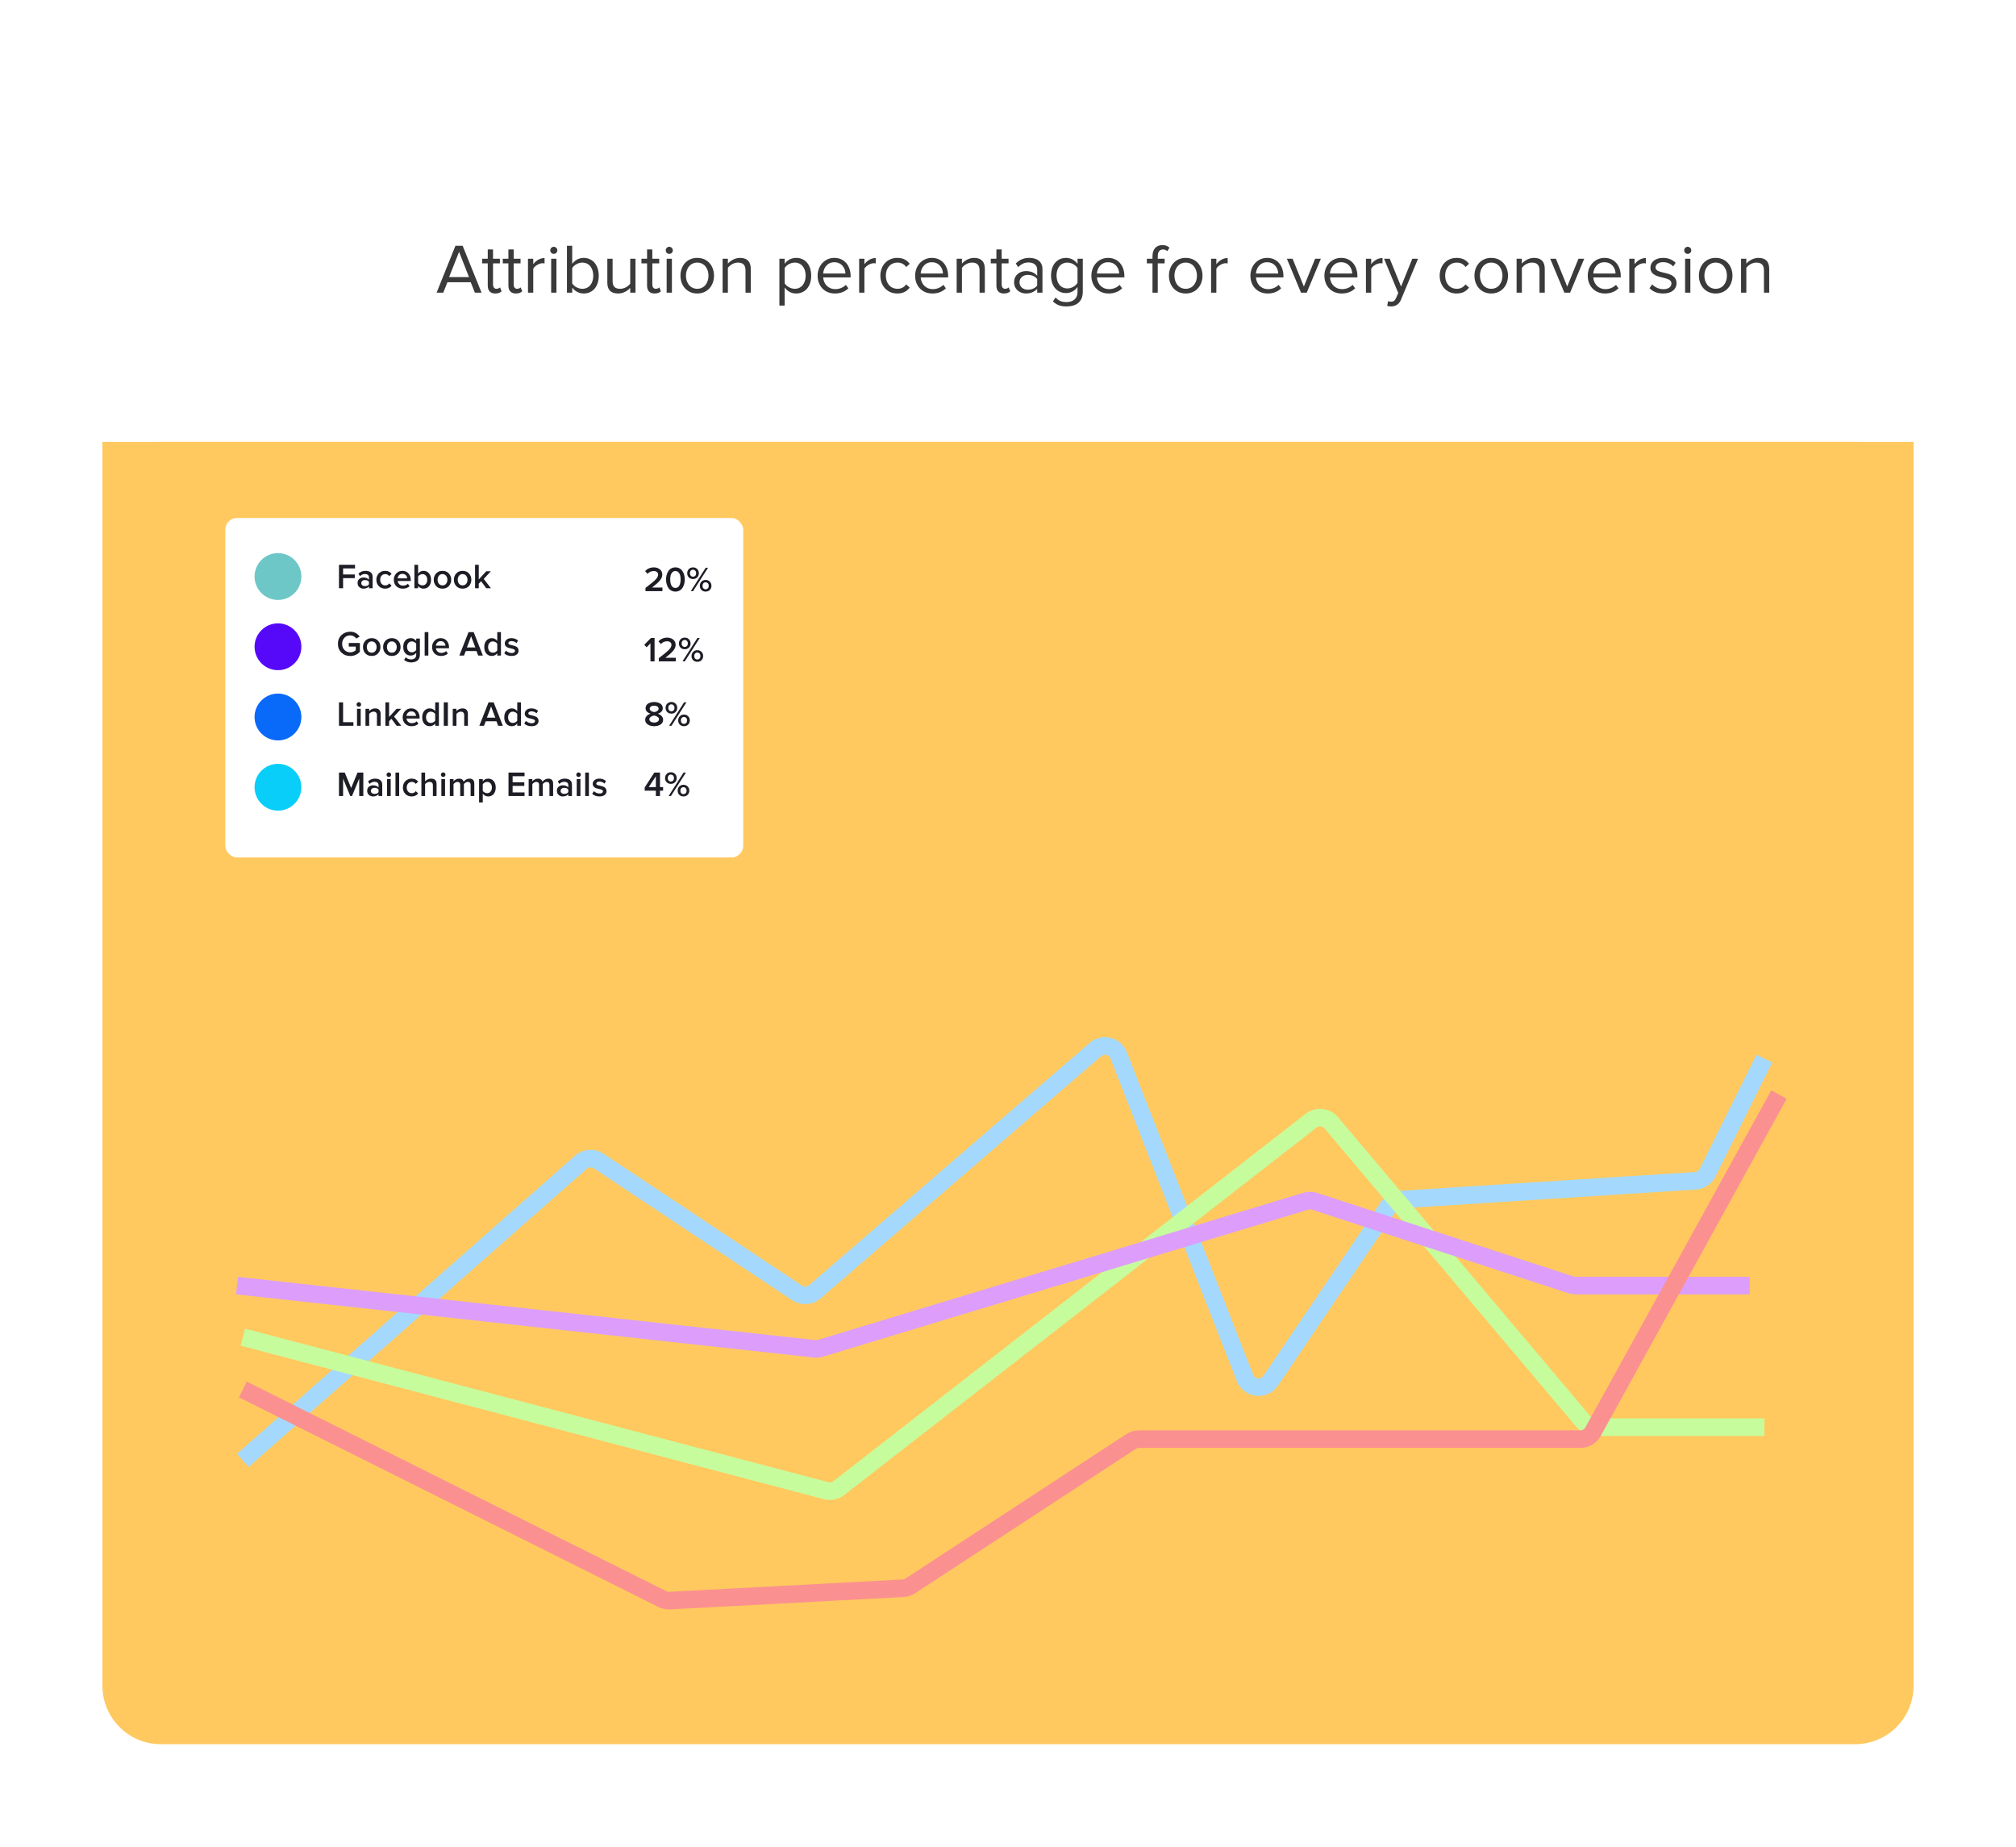 <svg width="689" height="631" viewBox="0 0 689 631" fill="none" xmlns="http://www.w3.org/2000/svg">
<g filter="url(#filter0_d)">
<rect x="35" y="35" width="619" height="561" rx="20" fill="white"/>
<path d="M161.234 554V544.662H159.568L156.656 551.69L153.758 544.662H152.092V554H153.254V546.314L156.418 554H156.894L160.072 546.314V554H161.234ZM168.648 554V549.352C168.648 547.714 167.458 547.07 166.03 547.07C164.924 547.07 164.056 547.434 163.328 548.19L163.818 548.918C164.42 548.274 165.078 547.98 165.89 547.98C166.87 547.98 167.598 548.498 167.598 549.408V550.626C167.052 549.996 166.282 549.702 165.358 549.702C164.21 549.702 162.992 550.416 162.992 551.928C162.992 553.398 164.21 554.168 165.358 554.168C166.268 554.168 167.038 553.846 167.598 553.23V554H168.648ZM165.736 553.412C164.756 553.412 164.07 552.796 164.07 551.942C164.07 551.074 164.756 550.458 165.736 550.458C166.478 550.458 167.192 550.738 167.598 551.298V552.572C167.192 553.132 166.478 553.412 165.736 553.412ZM171.271 546.272C171.663 546.272 171.985 545.964 171.985 545.572C171.985 545.18 171.663 544.858 171.271 544.858C170.893 544.858 170.571 545.18 170.571 545.572C170.571 545.964 170.893 546.272 171.271 546.272ZM171.803 554V547.238H170.753V554H171.803ZM174.948 554V544.662H173.898V554H174.948ZM180.024 554.168C181.256 554.168 181.984 553.664 182.502 552.992L181.802 552.348C181.354 552.95 180.78 553.23 180.08 553.23C178.638 553.23 177.742 552.11 177.742 550.612C177.742 549.114 178.638 548.008 180.08 548.008C180.78 548.008 181.354 548.274 181.802 548.89L182.502 548.246C181.984 547.574 181.256 547.07 180.024 547.07C178.008 547.07 176.65 548.61 176.65 550.612C176.65 552.628 178.008 554.168 180.024 554.168ZM189.602 554V549.226C189.602 547.756 188.86 547.07 187.446 547.07C186.424 547.07 185.5 547.658 185.024 548.218V544.662H183.974V554H185.024V549.058C185.43 548.512 186.214 548.008 187.026 548.008C187.936 548.008 188.552 548.358 188.552 549.548V554H189.602ZM192.216 546.272C192.608 546.272 192.93 545.964 192.93 545.572C192.93 545.18 192.608 544.858 192.216 544.858C191.838 544.858 191.516 545.18 191.516 545.572C191.516 545.964 191.838 546.272 192.216 546.272ZM192.748 554V547.238H191.698V554H192.748ZM204.055 554V549.114C204.055 547.756 203.397 547.07 202.165 547.07C201.185 547.07 200.275 547.714 199.897 548.33C199.701 547.63 199.113 547.07 198.077 547.07C197.083 547.07 196.173 547.784 195.893 548.218V547.238H194.843V554H195.893V549.058C196.257 548.512 196.985 548.008 197.671 548.008C198.553 548.008 198.917 548.554 198.917 549.408V554H199.967V549.044C200.317 548.512 201.059 548.008 201.759 548.008C202.627 548.008 203.005 548.554 203.005 549.408V554H204.055ZM209.482 554.168C211.26 554.168 212.492 552.796 212.492 550.612C212.492 548.414 211.26 547.07 209.482 547.07C208.53 547.07 207.69 547.56 207.2 548.246V547.238H206.15V556.576H207.2V552.978C207.746 553.734 208.558 554.168 209.482 554.168ZM209.216 553.23C208.39 553.23 207.564 552.726 207.2 552.138V549.086C207.564 548.498 208.39 548.008 209.216 548.008C210.574 548.008 211.386 549.114 211.386 550.612C211.386 552.11 210.574 553.23 209.216 553.23Z" fill="white"/>
<path d="M385.254 553V549.29H387.844C389.692 549.29 390.77 548.002 390.77 546.476C390.77 544.95 389.72 543.662 387.844 543.662H384.092V553H385.254ZM387.704 548.254H385.254V544.698H387.704C388.81 544.698 389.566 545.426 389.566 546.476C389.566 547.526 388.81 548.254 387.704 548.254ZM392.785 545.272C393.177 545.272 393.499 544.964 393.499 544.572C393.499 544.18 393.177 543.858 392.785 543.858C392.407 543.858 392.085 544.18 392.085 544.572C392.085 544.964 392.407 545.272 392.785 545.272ZM393.317 553V546.238H392.267V553H393.317ZM401.025 553V548.254C401.025 546.784 400.283 546.07 398.869 546.07C397.861 546.07 396.937 546.658 396.461 547.218V546.238H395.411V553H396.461V548.058C396.853 547.512 397.637 547.008 398.463 547.008C399.373 547.008 399.975 547.386 399.975 548.576V553H401.025ZM404.83 553.168C405.446 553.168 405.824 552.986 406.09 552.734L405.782 551.95C405.642 552.104 405.362 552.23 405.068 552.23C404.606 552.23 404.382 551.866 404.382 551.362V547.162H405.754V546.238H404.382V544.39H403.332V546.238H402.212V547.162H403.332V551.586C403.332 552.594 403.836 553.168 404.83 553.168ZM410.29 553.168C411.396 553.168 412.306 552.804 412.978 552.132L412.474 551.446C411.942 551.992 411.158 552.3 410.388 552.3C408.932 552.3 408.035 551.236 407.952 549.962H413.426V549.696C413.426 547.666 412.222 546.07 410.178 546.07C408.245 546.07 406.846 547.652 406.846 549.612C406.846 551.726 408.288 553.168 410.29 553.168ZM412.39 549.192H407.952C408.008 548.156 408.722 546.938 410.164 546.938C411.704 546.938 412.376 548.184 412.39 549.192ZM416.176 553V548.212C416.484 547.666 417.366 547.134 418.01 547.134C418.178 547.134 418.304 547.148 418.43 547.176V546.098C417.506 546.098 416.722 546.616 416.176 547.33V546.238H415.126V553H416.176ZM422.799 553.168C423.905 553.168 424.815 552.804 425.487 552.132L424.983 551.446C424.451 551.992 423.667 552.3 422.897 552.3C421.441 552.3 420.545 551.236 420.461 549.962H425.935V549.696C425.935 547.666 424.731 546.07 422.687 546.07C420.755 546.07 419.355 547.652 419.355 549.612C419.355 551.726 420.797 553.168 422.799 553.168ZM424.899 549.192H420.461C420.517 548.156 421.231 546.938 422.673 546.938C424.213 546.938 424.885 548.184 424.899 549.192ZM429.778 553.168C431.528 553.168 432.438 552.258 432.438 551.124C432.438 548.492 428.252 549.472 428.252 547.988C428.252 547.386 428.826 546.924 429.75 546.924C430.618 546.924 431.36 547.288 431.766 547.778L432.256 547.05C431.71 546.504 430.898 546.07 429.75 546.07C428.14 546.07 427.23 546.966 427.23 548.016C427.23 550.522 431.416 549.514 431.416 551.152C431.416 551.824 430.856 552.314 429.82 552.314C428.896 552.314 428.042 551.866 427.594 551.348L427.048 552.104C427.734 552.832 428.672 553.168 429.778 553.168ZM435.852 553.168C436.468 553.168 436.846 552.986 437.112 552.734L436.804 551.95C436.664 552.104 436.384 552.23 436.09 552.23C435.628 552.23 435.404 551.866 435.404 551.362V547.162H436.776V546.238H435.404V544.39H434.354V546.238H433.234V547.162H434.354V551.586C434.354 552.594 434.858 553.168 435.852 553.168Z" fill="white"/>
<path d="M367.346 549.079L361.77 545.495C361.438 545.281 361 545.52 361 545.916V553.084C361 553.48 361.438 553.719 361.77 553.505L367.346 549.921C367.652 549.724 367.652 549.276 367.346 549.079Z" fill="white"/>
<path d="M361 549.5C361.276 549.5 361.5 549.724 361.5 550C361.5 550.276 361.276 550.5 361 550.5V549.5ZM340 550.5C339.724 550.5 339.5 550.276 339.5 550C339.5 549.724 339.724 549.5 340 549.5V550.5ZM361 550.5H340V549.5H361V550.5Z" fill="white"/>
<path d="M268.254 554V549.744H273.112V548.708H268.254V545.698H273.21V544.662H267.092V554H268.254ZM280.025 554V549.352C280.025 547.714 278.835 547.07 277.407 547.07C276.301 547.07 275.433 547.434 274.705 548.19L275.195 548.918C275.797 548.274 276.455 547.98 277.267 547.98C278.247 547.98 278.975 548.498 278.975 549.408V550.626C278.429 549.996 277.659 549.702 276.735 549.702C275.587 549.702 274.369 550.416 274.369 551.928C274.369 553.398 275.587 554.168 276.735 554.168C277.645 554.168 278.415 553.846 278.975 553.23V554H280.025ZM277.113 553.412C276.133 553.412 275.447 552.796 275.447 551.942C275.447 551.074 276.133 550.458 277.113 550.458C277.855 550.458 278.569 550.738 278.975 551.298V552.572C278.569 553.132 277.855 553.412 277.113 553.412ZM285.112 554.168C286.344 554.168 287.072 553.664 287.59 552.992L286.89 552.348C286.442 552.95 285.868 553.23 285.168 553.23C283.726 553.23 282.83 552.11 282.83 550.612C282.83 549.114 283.726 548.008 285.168 548.008C285.868 548.008 286.442 548.274 286.89 548.89L287.59 548.246C287.072 547.574 286.344 547.07 285.112 547.07C283.096 547.07 281.738 548.61 281.738 550.612C281.738 552.628 283.096 554.168 285.112 554.168ZM292.114 554.168C293.22 554.168 294.13 553.804 294.802 553.132L294.298 552.446C293.766 552.992 292.982 553.3 292.212 553.3C290.756 553.3 289.86 552.236 289.776 550.962H295.25V550.696C295.25 548.666 294.046 547.07 292.002 547.07C290.07 547.07 288.67 548.652 288.67 550.612C288.67 552.726 290.112 554.168 292.114 554.168ZM294.214 550.192H289.776C289.832 549.156 290.546 547.938 291.988 547.938C293.528 547.938 294.2 549.184 294.214 550.192ZM298 552.166V549.1C298.364 548.512 299.19 548.008 300.016 548.008C301.388 548.008 302.2 549.128 302.2 550.626C302.2 552.124 301.388 553.23 300.016 553.23C299.19 553.23 298.364 552.754 298 552.166ZM298 554V552.992C298.504 553.678 299.33 554.168 300.282 554.168C302.046 554.168 303.292 552.824 303.292 550.626C303.292 548.47 302.046 547.07 300.282 547.07C299.358 547.07 298.546 547.518 298 548.26V544.662H296.95V554H298ZM307.957 554.168C310.015 554.168 311.303 552.572 311.303 550.612C311.303 548.652 310.015 547.07 307.957 547.07C305.899 547.07 304.611 548.652 304.611 550.612C304.611 552.572 305.899 554.168 307.957 554.168ZM307.957 553.23C306.515 553.23 305.703 551.998 305.703 550.612C305.703 549.24 306.515 548.008 307.957 548.008C309.399 548.008 310.197 549.24 310.197 550.612C310.197 551.998 309.399 553.23 307.957 553.23ZM315.969 554.168C318.027 554.168 319.315 552.572 319.315 550.612C319.315 548.652 318.027 547.07 315.969 547.07C313.911 547.07 312.623 548.652 312.623 550.612C312.623 552.572 313.911 554.168 315.969 554.168ZM315.969 553.23C314.527 553.23 313.715 551.998 313.715 550.612C313.715 549.24 314.527 548.008 315.969 548.008C317.411 548.008 318.209 549.24 318.209 550.612C318.209 551.998 317.411 553.23 315.969 553.23ZM326.977 554L323.967 550.304L326.963 547.238H325.633L322.077 550.836V544.662H321.027V554H322.077V552.068L323.197 550.962L325.633 554H326.977Z" fill="white"/>
<path d="M252.346 549.079L246.77 545.495C246.438 545.281 246 545.52 246 545.916V553.084C246 553.48 246.438 553.719 246.77 553.505L252.346 549.921C252.652 549.724 252.652 549.276 252.346 549.079Z" fill="white"/>
<path d="M246 549.5C246.276 549.5 246.5 549.724 246.5 550C246.5 550.276 246.276 550.5 246 550.5V549.5ZM225 550.5C224.724 550.5 224.5 550.276 224.5 550C224.5 549.724 224.724 549.5 225 549.5V550.5ZM246 550.5H225V549.5H246V550.5Z" fill="white"/>
<path d="M495.348 554.168C498.106 554.168 499.982 552.096 499.982 549.338C499.982 546.58 498.106 544.508 495.348 544.508C492.576 544.508 490.714 546.58 490.714 549.338C490.714 552.096 492.576 554.168 495.348 554.168ZM495.348 553.132C493.248 553.132 491.918 551.508 491.918 549.338C491.918 547.154 493.248 545.544 495.348 545.544C497.434 545.544 498.778 547.154 498.778 549.338C498.778 551.508 497.434 553.132 495.348 553.132ZM502.805 554V549.212C503.113 548.666 503.995 548.134 504.639 548.134C504.807 548.134 504.933 548.148 505.059 548.176V547.098C504.135 547.098 503.351 547.616 502.805 548.33V547.238H501.755V554H502.805ZM509.092 556.744C510.744 556.744 512.312 556.044 512.312 553.804V547.238H511.262V548.26C510.716 547.518 509.904 547.07 508.994 547.07C507.216 547.07 505.984 548.414 505.984 550.584C505.984 552.768 507.23 554.084 508.994 554.084C509.946 554.084 510.772 553.566 511.262 552.88V553.846C511.262 555.33 510.212 555.876 509.092 555.876C508.126 555.876 507.454 555.624 506.894 554.952L506.362 555.736C507.16 556.52 507.944 556.744 509.092 556.744ZM509.246 553.16C507.888 553.16 507.076 552.068 507.076 550.584C507.076 549.086 507.888 548.008 509.246 548.008C510.086 548.008 510.898 548.512 511.262 549.1V552.054C510.898 552.642 510.086 553.16 509.246 553.16ZM519.693 554V549.352C519.693 547.714 518.503 547.07 517.075 547.07C515.969 547.07 515.101 547.434 514.373 548.19L514.863 548.918C515.465 548.274 516.123 547.98 516.935 547.98C517.915 547.98 518.643 548.498 518.643 549.408V550.626C518.097 549.996 517.327 549.702 516.403 549.702C515.255 549.702 514.037 550.416 514.037 551.928C514.037 553.398 515.255 554.168 516.403 554.168C517.313 554.168 518.083 553.846 518.643 553.23V554H519.693ZM516.781 553.412C515.801 553.412 515.115 552.796 515.115 551.942C515.115 551.074 515.801 550.458 516.781 550.458C517.523 550.458 518.237 550.738 518.643 551.298V552.572C518.237 553.132 517.523 553.412 516.781 553.412ZM527.412 554V549.254C527.412 547.784 526.67 547.07 525.256 547.07C524.248 547.07 523.324 547.658 522.848 548.218V547.238H521.798V554H522.848V549.058C523.24 548.512 524.024 548.008 524.85 548.008C525.76 548.008 526.362 548.386 526.362 549.576V554H527.412ZM530.027 546.272C530.419 546.272 530.741 545.964 530.741 545.572C530.741 545.18 530.419 544.858 530.027 544.858C529.649 544.858 529.327 545.18 529.327 545.572C529.327 545.964 529.649 546.272 530.027 546.272ZM530.559 554V547.238H529.509V554H530.559ZM535.636 554.168C536.868 554.168 537.596 553.664 538.114 552.992L537.414 552.348C536.966 552.95 536.392 553.23 535.692 553.23C534.25 553.23 533.354 552.11 533.354 550.612C533.354 549.114 534.25 548.008 535.692 548.008C536.392 548.008 536.966 548.274 537.414 548.89L538.114 548.246C537.596 547.574 536.868 547.07 535.636 547.07C533.62 547.07 532.262 548.61 532.262 550.612C532.262 552.628 533.62 554.168 535.636 554.168Z" fill="white"/>
<path d="M476.346 549.079L470.77 545.495C470.438 545.281 470 545.52 470 545.916V553.084C470 553.48 470.438 553.719 470.77 553.505L476.346 549.921C476.652 549.724 476.652 549.276 476.346 549.079Z" fill="white"/>
<path d="M470 549.5C470.276 549.5 470.5 549.724 470.5 550C470.5 550.276 470.276 550.5 470 550.5V549.5ZM449 550.5C448.724 550.5 448.5 550.276 448.5 550C448.5 549.724 448.724 549.5 449 549.5V550.5ZM470 550.5H449V549.5H470V550.5Z" fill="white"/>
<path d="M164.576 100L158.12 83.992H155.648L149.216 100H151.496L152.912 96.448H160.88L162.296 100H164.576ZM160.28 94.672H153.488L156.896 86.056L160.28 94.672ZM169.267 100.288C170.323 100.288 170.971 99.976 171.427 99.544L170.899 98.2C170.659 98.464 170.179 98.68 169.675 98.68C168.883 98.68 168.499 98.056 168.499 97.192V89.992H170.851V88.408H168.499V85.24H166.699V88.408H164.779V89.992H166.699V97.576C166.699 99.304 167.563 100.288 169.267 100.288ZM176.322 100.288C177.378 100.288 178.026 99.976 178.482 99.544L177.954 98.2C177.714 98.464 177.234 98.68 176.73 98.68C175.938 98.68 175.554 98.056 175.554 97.192V89.992H177.906V88.408H175.554V85.24H173.754V88.408H171.834V89.992H173.754V97.576C173.754 99.304 174.618 100.288 176.322 100.288ZM182.248 100V91.792C182.776 90.856 184.288 89.944 185.392 89.944C185.68 89.944 185.896 89.968 186.112 90.016V88.168C184.528 88.168 183.184 89.056 182.248 90.28V88.408H180.448V100H182.248ZM189.258 86.752C189.93 86.752 190.482 86.224 190.482 85.552C190.482 84.88 189.93 84.328 189.258 84.328C188.61 84.328 188.058 84.88 188.058 85.552C188.058 86.224 188.61 86.752 189.258 86.752ZM190.17 100V88.408H188.37V100H190.17ZM195.561 96.856V91.6C196.185 90.592 197.601 89.728 199.017 89.728C201.369 89.728 202.761 91.648 202.761 94.216C202.761 96.784 201.369 98.68 199.017 98.68C197.601 98.68 196.185 97.864 195.561 96.856ZM195.561 100V98.272C196.425 99.448 197.841 100.288 199.473 100.288C202.497 100.288 204.633 97.984 204.633 94.216C204.633 90.52 202.497 88.12 199.473 88.12C197.889 88.12 196.497 88.888 195.561 90.16V83.992H193.761V100H195.561ZM217.19 100V88.408H215.39V96.928C214.718 97.864 213.374 98.68 211.958 98.68C210.398 98.68 209.366 98.08 209.366 96.04V88.408H207.566V96.592C207.566 99.112 208.838 100.288 211.262 100.288C212.99 100.288 214.502 99.376 215.39 98.368V100H217.19ZM223.712 100.288C224.768 100.288 225.416 99.976 225.872 99.544L225.344 98.2C225.104 98.464 224.624 98.68 224.12 98.68C223.328 98.68 222.944 98.056 222.944 97.192V89.992H225.296V88.408H222.944V85.24H221.144V88.408H219.224V89.992H221.144V97.576C221.144 99.304 222.008 100.288 223.712 100.288ZM228.727 86.752C229.399 86.752 229.951 86.224 229.951 85.552C229.951 84.88 229.399 84.328 228.727 84.328C228.079 84.328 227.527 84.88 227.527 85.552C227.527 86.224 228.079 86.752 228.727 86.752ZM229.639 100V88.408H227.839V100H229.639ZM238.294 100.288C241.822 100.288 244.03 97.552 244.03 94.192C244.03 90.832 241.822 88.12 238.294 88.12C234.766 88.12 232.558 90.832 232.558 94.192C232.558 97.552 234.766 100.288 238.294 100.288ZM238.294 98.68C235.822 98.68 234.43 96.568 234.43 94.192C234.43 91.84 235.822 89.728 238.294 89.728C240.766 89.728 242.134 91.84 242.134 94.192C242.134 96.568 240.766 98.68 238.294 98.68ZM256.588 100V91.864C256.588 89.344 255.316 88.12 252.892 88.12C251.164 88.12 249.58 89.128 248.764 90.088V88.408H246.964V100H248.764V91.528C249.436 90.592 250.78 89.728 252.196 89.728C253.756 89.728 254.788 90.376 254.788 92.416V100H256.588ZM272.082 100.288C275.13 100.288 277.242 97.936 277.242 94.192C277.242 90.424 275.13 88.12 272.082 88.12C270.45 88.12 269.01 88.96 268.17 90.136V88.408H266.37V104.416H268.17V98.248C269.106 99.544 270.498 100.288 272.082 100.288ZM271.626 98.68C270.21 98.68 268.794 97.816 268.17 96.808V91.576C268.794 90.568 270.21 89.728 271.626 89.728C273.954 89.728 275.346 91.624 275.346 94.192C275.346 96.76 273.954 98.68 271.626 98.68ZM285.337 100.288C287.233 100.288 288.793 99.664 289.945 98.512L289.081 97.336C288.169 98.272 286.825 98.8 285.505 98.8C283.009 98.8 281.473 96.976 281.329 94.792H290.713V94.336C290.713 90.856 288.649 88.12 285.145 88.12C281.833 88.12 279.433 90.832 279.433 94.192C279.433 97.816 281.905 100.288 285.337 100.288ZM288.937 93.472H281.329C281.425 91.696 282.649 89.608 285.121 89.608C287.761 89.608 288.913 91.744 288.937 93.472ZM295.428 100V91.792C295.956 90.856 297.468 89.944 298.572 89.944C298.86 89.944 299.076 89.968 299.292 90.016V88.168C297.708 88.168 296.364 89.056 295.428 90.28V88.408H293.628V100H295.428ZM306.662 100.288C308.774 100.288 310.022 99.424 310.91 98.272L309.71 97.168C308.942 98.2 307.958 98.68 306.758 98.68C304.286 98.68 302.75 96.76 302.75 94.192C302.75 91.624 304.286 89.728 306.758 89.728C307.958 89.728 308.942 90.184 309.71 91.24L310.91 90.136C310.022 88.984 308.774 88.12 306.662 88.12C303.206 88.12 300.878 90.76 300.878 94.192C300.878 97.648 303.206 100.288 306.662 100.288ZM318.665 100.288C320.561 100.288 322.121 99.664 323.273 98.512L322.409 97.336C321.497 98.272 320.153 98.8 318.833 98.8C316.337 98.8 314.801 96.976 314.657 94.792H324.041V94.336C324.041 90.856 321.977 88.12 318.473 88.12C315.161 88.12 312.761 90.832 312.761 94.192C312.761 97.816 315.233 100.288 318.665 100.288ZM322.265 93.472H314.657C314.753 91.696 315.977 89.608 318.449 89.608C321.089 89.608 322.241 91.744 322.265 93.472ZM336.58 100V91.864C336.58 89.344 335.308 88.12 332.884 88.12C331.156 88.12 329.572 89.128 328.756 90.088V88.408H326.956V100H328.756V91.528C329.428 90.592 330.772 89.728 332.188 89.728C333.748 89.728 334.78 90.376 334.78 92.416V100H336.58ZM343.103 100.288C344.159 100.288 344.807 99.976 345.263 99.544L344.735 98.2C344.495 98.464 344.015 98.68 343.511 98.68C342.719 98.68 342.335 98.056 342.335 97.192V89.992H344.687V88.408H342.335V85.24H340.535V88.408H338.615V89.992H340.535V97.576C340.535 99.304 341.399 100.288 343.103 100.288ZM356.278 100V92.032C356.278 89.224 354.238 88.12 351.79 88.12C349.894 88.12 348.406 88.744 347.158 90.04L347.998 91.288C349.03 90.184 350.158 89.68 351.55 89.68C353.23 89.68 354.478 90.568 354.478 92.128V94.216C353.542 93.136 352.222 92.632 350.638 92.632C348.67 92.632 346.582 93.856 346.582 96.448C346.582 98.968 348.67 100.288 350.638 100.288C352.198 100.288 353.518 99.736 354.478 98.68V100H356.278ZM351.286 98.992C349.606 98.992 348.43 97.936 348.43 96.472C348.43 94.984 349.606 93.928 351.286 93.928C352.558 93.928 353.782 94.408 354.478 95.368V97.552C353.782 98.512 352.558 98.992 351.286 98.992ZM364.542 104.704C367.374 104.704 370.062 103.504 370.062 99.664V88.408H368.262V90.16C367.326 88.888 365.934 88.12 364.374 88.12C361.326 88.12 359.214 90.424 359.214 94.144C359.214 97.888 361.35 100.144 364.374 100.144C366.006 100.144 367.422 99.256 368.262 98.08V99.736C368.262 102.28 366.462 103.216 364.542 103.216C362.886 103.216 361.734 102.784 360.774 101.632L359.862 102.976C361.23 104.32 362.574 104.704 364.542 104.704ZM364.806 98.56C362.478 98.56 361.086 96.688 361.086 94.144C361.086 91.576 362.478 89.728 364.806 89.728C366.246 89.728 367.638 90.592 368.262 91.6V96.664C367.638 97.672 366.246 98.56 364.806 98.56ZM378.899 100.288C380.795 100.288 382.355 99.664 383.507 98.512L382.643 97.336C381.731 98.272 380.387 98.8 379.067 98.8C376.571 98.8 375.035 96.976 374.891 94.792H384.275V94.336C384.275 90.856 382.211 88.12 378.707 88.12C375.395 88.12 372.995 90.832 372.995 94.192C372.995 97.816 375.467 100.288 378.899 100.288ZM382.499 93.472H374.891C374.987 91.696 376.211 89.608 378.683 89.608C381.323 89.608 382.475 91.744 382.499 93.472ZM395.682 100V89.992H398.034V88.408H395.682V87.52C395.682 86.056 396.33 85.24 397.506 85.24C398.106 85.24 398.562 85.48 398.946 85.816L399.69 84.64C398.97 83.968 398.154 83.752 397.242 83.752C395.178 83.752 393.882 85.144 393.882 87.52V88.408H391.962V89.992H393.882V100H395.682ZM405.239 100.288C408.767 100.288 410.975 97.552 410.975 94.192C410.975 90.832 408.767 88.12 405.239 88.12C401.711 88.12 399.503 90.832 399.503 94.192C399.503 97.552 401.711 100.288 405.239 100.288ZM405.239 98.68C402.767 98.68 401.375 96.568 401.375 94.192C401.375 91.84 402.767 89.728 405.239 89.728C407.711 89.728 409.079 91.84 409.079 94.192C409.079 96.568 407.711 98.68 405.239 98.68ZM415.709 100V91.792C416.237 90.856 417.749 89.944 418.853 89.944C419.141 89.944 419.357 89.968 419.573 90.016V88.168C417.989 88.168 416.645 89.056 415.709 90.28V88.408H413.909V100H415.709ZM433.251 100.288C435.147 100.288 436.707 99.664 437.859 98.512L436.995 97.336C436.083 98.272 434.739 98.8 433.419 98.8C430.923 98.8 429.387 96.976 429.243 94.792H438.627V94.336C438.627 90.856 436.563 88.12 433.059 88.12C429.747 88.12 427.347 90.832 427.347 94.192C427.347 97.816 429.819 100.288 433.251 100.288ZM436.851 93.472H429.243C429.339 91.696 430.563 89.608 433.035 89.608C435.675 89.608 436.827 91.744 436.851 93.472ZM446.606 100L451.43 88.408H449.462L445.622 97.912L441.758 88.408H439.814L444.638 100H446.606ZM458.54 100.288C460.436 100.288 461.996 99.664 463.148 98.512L462.284 97.336C461.372 98.272 460.028 98.8 458.708 98.8C456.212 98.8 454.676 96.976 454.532 94.792H463.916V94.336C463.916 90.856 461.852 88.12 458.348 88.12C455.036 88.12 452.636 90.832 452.636 94.192C452.636 97.816 455.108 100.288 458.54 100.288ZM462.14 93.472H454.532C454.628 91.696 455.852 89.608 458.324 89.608C460.964 89.608 462.116 91.744 462.14 93.472ZM468.631 100V91.792C469.159 90.856 470.671 89.944 471.775 89.944C472.063 89.944 472.279 89.968 472.495 90.016V88.168C470.911 88.168 469.567 89.056 468.631 90.28V88.408H466.831V100H468.631ZM474.105 104.536C474.441 104.632 475.041 104.704 475.425 104.704C476.961 104.68 478.137 104.032 478.833 102.352L484.641 88.408H482.673L478.833 97.912L474.969 88.408H473.025L477.873 100.12L477.105 101.872C476.697 102.832 476.169 103.096 475.377 103.096C475.089 103.096 474.657 103.024 474.393 102.904L474.105 104.536ZM497.818 100.288C499.93 100.288 501.178 99.424 502.066 98.272L500.866 97.168C500.098 98.2 499.114 98.68 497.914 98.68C495.442 98.68 493.906 96.76 493.906 94.192C493.906 91.624 495.442 89.728 497.914 89.728C499.114 89.728 500.098 90.184 500.866 91.24L502.066 90.136C501.178 88.984 499.93 88.12 497.818 88.12C494.362 88.12 492.034 90.76 492.034 94.192C492.034 97.648 494.362 100.288 497.818 100.288ZM509.653 100.288C513.181 100.288 515.389 97.552 515.389 94.192C515.389 90.832 513.181 88.12 509.653 88.12C506.125 88.12 503.917 90.832 503.917 94.192C503.917 97.552 506.125 100.288 509.653 100.288ZM509.653 98.68C507.181 98.68 505.789 96.568 505.789 94.192C505.789 91.84 507.181 89.728 509.653 89.728C512.125 89.728 513.493 91.84 513.493 94.192C513.493 96.568 512.125 98.68 509.653 98.68ZM527.947 100V91.864C527.947 89.344 526.675 88.12 524.251 88.12C522.523 88.12 520.939 89.128 520.123 90.088V88.408H518.323V100H520.123V91.528C520.795 90.592 522.139 89.728 523.555 89.728C525.115 89.728 526.147 90.376 526.147 92.416V100H527.947ZM536.606 100L541.43 88.408H539.462L535.622 97.912L531.758 88.408H529.814L534.638 100H536.606ZM548.54 100.288C550.436 100.288 551.996 99.664 553.148 98.512L552.284 97.336C551.372 98.272 550.028 98.8 548.708 98.8C546.212 98.8 544.676 96.976 544.532 94.792H553.916V94.336C553.916 90.856 551.852 88.12 548.348 88.12C545.036 88.12 542.636 90.832 542.636 94.192C542.636 97.816 545.108 100.288 548.54 100.288ZM552.14 93.472H544.532C544.628 91.696 545.852 89.608 548.324 89.608C550.964 89.608 552.116 91.744 552.14 93.472ZM558.631 100V91.792C559.159 90.856 560.671 89.944 561.775 89.944C562.063 89.944 562.279 89.968 562.495 90.016V88.168C560.911 88.168 559.567 89.056 558.631 90.28V88.408H556.831V100H558.631ZM568.425 100.288C571.425 100.288 572.985 98.728 572.985 96.784C572.985 92.272 565.809 93.952 565.809 91.408C565.809 90.376 566.793 89.584 568.377 89.584C569.865 89.584 571.137 90.208 571.833 91.048L572.673 89.8C571.737 88.864 570.345 88.12 568.377 88.12C565.617 88.12 564.057 89.656 564.057 91.456C564.057 95.752 571.233 94.024 571.233 96.832C571.233 97.984 570.273 98.824 568.497 98.824C566.913 98.824 565.449 98.056 564.681 97.168L563.745 98.464C564.921 99.712 566.529 100.288 568.425 100.288ZM576.797 86.752C577.469 86.752 578.021 86.224 578.021 85.552C578.021 84.88 577.469 84.328 576.797 84.328C576.149 84.328 575.597 84.88 575.597 85.552C575.597 86.224 576.149 86.752 576.797 86.752ZM577.709 100V88.408H575.909V100H577.709ZM586.364 100.288C589.892 100.288 592.1 97.552 592.1 94.192C592.1 90.832 589.892 88.12 586.364 88.12C582.836 88.12 580.628 90.832 580.628 94.192C580.628 97.552 582.836 100.288 586.364 100.288ZM586.364 98.68C583.892 98.68 582.5 96.568 582.5 94.192C582.5 91.84 583.892 89.728 586.364 89.728C588.836 89.728 590.204 91.84 590.204 94.192C590.204 96.568 588.836 98.68 586.364 98.68ZM604.658 100V91.864C604.658 89.344 603.386 88.12 600.962 88.12C599.234 88.12 597.65 89.128 596.834 90.088V88.408H595.034V100H596.834V91.528C597.506 90.592 598.85 89.728 600.266 89.728C601.826 89.728 602.858 90.376 602.858 92.416V100H604.658Z" fill="#3A3A3A"/>
<path d="M35 171C35 159.954 43.954 151 55 151H634C645.046 151 654 159.954 654 171V576C654 587.046 645.046 596 634 596H55C43.954 596 35 587.046 35 576V171Z" fill="#FFC95F"/>
<path d="M35 151H654V170H35V151Z" fill="#FFC95F"/>
<path d="M83 499L198.531 397.138C200.228 395.641 202.72 395.471 204.605 396.724L272.431 441.799C274.3 443.041 276.767 442.886 278.466 441.42L374.388 358.616C376.999 356.362 381.053 357.366 382.311 360.577L425.485 470.811C426.953 474.56 432.026 475.124 434.282 471.789L474.657 412.099C475.524 410.817 476.936 410.009 478.481 409.911L579.439 403.483C581.219 403.37 582.803 402.317 583.598 400.721L603 361.733" stroke="#A4D9FD" stroke-width="6"/>
<path d="M83 456.908L282.337 509.371C283.843 509.767 285.449 509.439 286.679 508.482L448.091 382.949C450.209 381.302 453.25 381.62 454.981 383.671L541.269 485.897C542.219 487.022 543.617 487.672 545.09 487.672H603" stroke="#C7FC9D" stroke-width="6"/>
<path d="M81 439.297L278.41 460.889C279.08 460.962 279.758 460.899 280.403 460.704L446.286 410.456C447.266 410.159 448.312 410.17 449.285 410.487L536.955 439.051C537.455 439.214 537.978 439.297 538.504 439.297H598" stroke="#DC9EFA" stroke-width="6"/>
<path d="M83 474.796L226.364 546.41C227.138 546.797 227.999 546.976 228.862 546.93L308.643 542.71C309.524 542.663 310.377 542.384 311.116 541.901L386.546 492.572C387.359 492.04 388.31 491.756 389.282 491.756H540.092C541.913 491.756 543.59 490.766 544.47 489.171L608 374" stroke="#FB9090" stroke-width="6"/>
<g filter="url(#filter1_d)">
<rect x="77" y="177" width="177" height="116" rx="4" fill="white"/>
</g>
<path d="M226.396 202H220.6V200.896C222.272 199.632 223.408 198.696 224.008 198.088C224.616 197.472 224.92 196.892 224.92 196.348C224.92 195.956 224.776 195.656 224.488 195.448C224.208 195.232 223.868 195.124 223.468 195.124C222.588 195.124 221.868 195.444 221.308 196.084L220.492 195.16C220.836 194.744 221.268 194.428 221.788 194.212C222.316 193.988 222.868 193.876 223.444 193.876C224.26 193.876 224.948 194.096 225.508 194.536C226.068 194.976 226.348 195.58 226.348 196.348C226.348 197.036 226.06 197.72 225.484 198.4C224.908 199.08 224.028 199.868 222.844 200.764H226.396V202ZM232.273 201.784C231.849 202.024 231.369 202.144 230.833 202.144C230.297 202.144 229.817 202.024 229.393 201.784C228.969 201.544 228.633 201.224 228.385 200.824C228.137 200.424 227.949 199.984 227.821 199.504C227.693 199.024 227.629 198.524 227.629 198.004C227.629 197.484 227.693 196.984 227.821 196.504C227.949 196.024 228.137 195.588 228.385 195.196C228.633 194.796 228.969 194.476 229.393 194.236C229.817 193.996 230.297 193.876 230.833 193.876C231.369 193.876 231.849 193.996 232.273 194.236C232.697 194.476 233.033 194.796 233.281 195.196C233.529 195.588 233.717 196.024 233.845 196.504C233.973 196.984 234.037 197.484 234.037 198.004C234.037 198.524 233.973 199.024 233.845 199.504C233.717 199.984 233.529 200.424 233.281 200.824C233.033 201.224 232.697 201.544 232.273 201.784ZM229.489 200.08C229.777 200.624 230.225 200.896 230.833 200.896C231.441 200.896 231.889 200.624 232.177 200.08C232.465 199.536 232.609 198.844 232.609 198.004C232.609 197.468 232.553 196.992 232.441 196.576C232.337 196.16 232.145 195.816 231.865 195.544C231.593 195.264 231.249 195.124 230.833 195.124C230.417 195.124 230.069 195.264 229.789 195.544C229.517 195.816 229.325 196.16 229.213 196.576C229.109 196.992 229.057 197.468 229.057 198.004C229.057 198.844 229.201 199.536 229.489 200.08ZM236.847 197.848C236.263 197.848 235.787 197.664 235.419 197.296C235.051 196.92 234.867 196.448 234.867 195.88C234.867 195.304 235.051 194.828 235.419 194.452C235.787 194.068 236.263 193.876 236.847 193.876C237.439 193.876 237.919 194.068 238.287 194.452C238.663 194.828 238.851 195.304 238.851 195.88C238.851 196.448 238.663 196.92 238.287 197.296C237.919 197.664 237.439 197.848 236.847 197.848ZM236.871 202H236.079L241.191 193.996H241.995L236.871 202ZM242.583 201.592C242.215 201.96 241.739 202.144 241.155 202.144C240.571 202.144 240.095 201.96 239.727 201.592C239.359 201.216 239.175 200.744 239.175 200.176C239.175 199.6 239.359 199.124 239.727 198.748C240.095 198.364 240.571 198.172 241.155 198.172C241.739 198.172 242.215 198.364 242.583 198.748C242.959 199.132 243.147 199.608 243.147 200.176C243.147 200.744 242.959 201.216 242.583 201.592ZM236.847 197.056C237.159 197.056 237.415 196.948 237.615 196.732C237.815 196.508 237.915 196.224 237.915 195.88C237.915 195.52 237.815 195.232 237.615 195.016C237.415 194.792 237.159 194.68 236.847 194.68C236.535 194.68 236.279 194.792 236.079 195.016C235.887 195.232 235.791 195.52 235.791 195.88C235.791 196.224 235.891 196.508 236.091 196.732C236.291 196.948 236.543 197.056 236.847 197.056ZM240.387 201.028C240.587 201.244 240.843 201.352 241.155 201.352C241.467 201.352 241.723 201.244 241.923 201.028C242.123 200.804 242.223 200.52 242.223 200.176C242.223 199.816 242.123 199.528 241.923 199.312C241.723 199.088 241.467 198.976 241.155 198.976C240.843 198.976 240.587 199.088 240.387 199.312C240.195 199.528 240.099 199.816 240.099 200.176C240.099 200.52 240.195 200.804 240.387 201.028Z" fill="#1D1D26"/>
<path d="M119.692 224.156C118.508 224.156 117.512 223.772 116.704 223.004C115.896 222.236 115.492 221.236 115.492 220.004C115.492 218.772 115.896 217.776 116.704 217.016C117.512 216.248 118.508 215.864 119.692 215.864C121.068 215.864 122.144 216.42 122.92 217.532L121.768 218.18C121.544 217.868 121.248 217.612 120.88 217.412C120.52 217.212 120.124 217.112 119.692 217.112C118.9 217.112 118.24 217.384 117.712 217.928C117.192 218.472 116.932 219.164 116.932 220.004C116.932 220.844 117.192 221.54 117.712 222.092C118.24 222.636 118.9 222.908 119.692 222.908C120.068 222.908 120.424 222.836 120.76 222.692C121.104 222.548 121.38 222.38 121.588 222.188V220.94H119.2V219.704H122.992V222.704C122.12 223.672 121.02 224.156 119.692 224.156ZM127.034 224.144C126.138 224.144 125.418 223.852 124.874 223.268C124.33 222.676 124.058 221.952 124.058 221.096C124.058 220.24 124.33 219.52 124.874 218.936C125.418 218.352 126.138 218.06 127.034 218.06C127.938 218.06 128.662 218.352 129.206 218.936C129.75 219.52 130.022 220.24 130.022 221.096C130.022 221.96 129.75 222.684 129.206 223.268C128.662 223.852 127.938 224.144 127.034 224.144ZM127.034 223.028C127.554 223.028 127.962 222.844 128.258 222.476C128.562 222.1 128.714 221.64 128.714 221.096C128.714 220.56 128.562 220.108 128.258 219.74C127.962 219.364 127.554 219.176 127.034 219.176C126.522 219.176 126.114 219.364 125.81 219.74C125.514 220.108 125.366 220.56 125.366 221.096C125.366 221.64 125.514 222.1 125.81 222.476C126.114 222.844 126.522 223.028 127.034 223.028ZM133.912 224.144C133.016 224.144 132.296 223.852 131.752 223.268C131.208 222.676 130.936 221.952 130.936 221.096C130.936 220.24 131.208 219.52 131.752 218.936C132.296 218.352 133.016 218.06 133.912 218.06C134.816 218.06 135.54 218.352 136.084 218.936C136.628 219.52 136.9 220.24 136.9 221.096C136.9 221.96 136.628 222.684 136.084 223.268C135.54 223.852 134.816 224.144 133.912 224.144ZM133.912 223.028C134.432 223.028 134.84 222.844 135.136 222.476C135.44 222.1 135.592 221.64 135.592 221.096C135.592 220.56 135.44 220.108 135.136 219.74C134.84 219.364 134.432 219.176 133.912 219.176C133.4 219.176 132.992 219.364 132.688 219.74C132.392 220.108 132.244 220.56 132.244 221.096C132.244 221.64 132.392 222.1 132.688 222.476C132.992 222.844 133.4 223.028 133.912 223.028ZM140.527 226.352C139.543 226.352 138.735 226.064 138.103 225.488L138.691 224.576C139.123 225.072 139.735 225.32 140.527 225.32C141.007 225.32 141.411 225.192 141.739 224.936C142.075 224.688 142.243 224.292 142.243 223.748V223.052C141.747 223.692 141.127 224.012 140.383 224.012C139.623 224.012 139.003 223.748 138.523 223.22C138.051 222.692 137.815 221.964 137.815 221.036C137.815 220.116 138.051 219.392 138.523 218.864C139.003 218.328 139.623 218.06 140.383 218.06C141.143 218.06 141.763 218.376 142.243 219.008V218.204H143.503V223.7C143.503 224.196 143.415 224.624 143.239 224.984C143.071 225.352 142.839 225.628 142.543 225.812C142.247 226.004 141.931 226.14 141.595 226.22C141.267 226.308 140.911 226.352 140.527 226.352ZM140.755 222.896C141.043 222.896 141.327 222.82 141.607 222.668C141.887 222.516 142.099 222.332 142.243 222.116V219.956C142.099 219.74 141.887 219.556 141.607 219.404C141.327 219.252 141.043 219.176 140.755 219.176C140.259 219.176 139.863 219.348 139.567 219.692C139.271 220.028 139.123 220.476 139.123 221.036C139.123 221.596 139.271 222.048 139.567 222.392C139.863 222.728 140.259 222.896 140.755 222.896ZM146.396 224H145.136V215.996H146.396V224ZM150.707 224.144C149.827 224.144 149.099 223.864 148.523 223.304C147.955 222.736 147.671 222 147.671 221.096C147.671 220.248 147.947 219.532 148.499 218.948C149.059 218.356 149.763 218.06 150.611 218.06C151.467 218.06 152.155 218.356 152.675 218.948C153.203 219.54 153.467 220.296 153.467 221.216V221.516H148.991C149.039 221.972 149.227 222.352 149.555 222.656C149.883 222.96 150.311 223.112 150.839 223.112C151.135 223.112 151.431 223.056 151.727 222.944C152.031 222.832 152.283 222.676 152.483 222.476L153.059 223.304C152.475 223.864 151.691 224.144 150.707 224.144ZM152.243 220.628C152.227 220.228 152.079 219.872 151.799 219.56C151.527 219.248 151.131 219.092 150.611 219.092C150.115 219.092 149.727 219.248 149.447 219.56C149.167 219.864 149.011 220.22 148.979 220.628H152.243ZM165.029 224H163.433L162.845 222.464H159.173L158.585 224H156.989L160.133 215.996H161.885L165.029 224ZM162.449 221.228L161.009 217.412L159.569 221.228H162.449ZM171.207 224H169.947V223.208C169.467 223.832 168.847 224.144 168.087 224.144C167.327 224.144 166.707 223.872 166.227 223.328C165.747 222.784 165.507 222.044 165.507 221.108C165.507 220.18 165.747 219.44 166.227 218.888C166.707 218.336 167.327 218.06 168.087 218.06C168.847 218.06 169.467 218.376 169.947 219.008V215.996H171.207V224ZM168.447 223.028C168.743 223.028 169.031 222.956 169.311 222.812C169.591 222.668 169.803 222.484 169.947 222.26V219.956C169.803 219.732 169.591 219.548 169.311 219.404C169.031 219.252 168.743 219.176 168.447 219.176C167.951 219.176 167.555 219.356 167.259 219.716C166.963 220.076 166.815 220.54 166.815 221.108C166.815 221.676 166.963 222.14 167.259 222.5C167.555 222.852 167.951 223.028 168.447 223.028ZM174.819 224.144C173.779 224.144 172.951 223.844 172.335 223.244L172.911 222.332C173.127 222.556 173.419 222.748 173.787 222.908C174.155 223.068 174.519 223.148 174.879 223.148C175.247 223.148 175.527 223.076 175.719 222.932C175.919 222.788 176.019 222.6 176.019 222.368C176.019 222.16 175.899 222 175.659 221.888C175.419 221.768 175.127 221.676 174.783 221.612C174.439 221.54 174.095 221.456 173.751 221.36C173.407 221.256 173.115 221.076 172.875 220.82C172.635 220.564 172.515 220.232 172.515 219.824C172.515 219.328 172.719 218.912 173.127 218.576C173.535 218.232 174.091 218.06 174.795 218.06C175.683 218.06 176.435 218.332 177.051 218.876L176.523 219.764C176.339 219.556 176.095 219.388 175.791 219.26C175.487 219.132 175.159 219.068 174.807 219.068C174.479 219.068 174.215 219.136 174.015 219.272C173.823 219.4 173.727 219.568 173.727 219.776C173.727 219.936 173.811 220.068 173.979 220.172C174.155 220.268 174.371 220.34 174.627 220.388C174.891 220.436 175.175 220.504 175.479 220.592C175.783 220.672 176.063 220.768 176.319 220.88C176.583 220.992 176.799 221.176 176.967 221.432C177.143 221.68 177.231 221.984 177.231 222.344C177.231 222.872 177.019 223.304 176.595 223.64C176.171 223.976 175.579 224.144 174.819 224.144Z" fill="#1D1D26"/>
<path d="M120.784 248H115.852V239.996H117.256V246.764H120.784V248ZM122.639 241.496C122.431 241.496 122.247 241.42 122.087 241.268C121.935 241.116 121.859 240.932 121.859 240.716C121.859 240.5 121.935 240.316 122.087 240.164C122.247 240.012 122.431 239.936 122.639 239.936C122.855 239.936 123.039 240.012 123.191 240.164C123.343 240.316 123.419 240.5 123.419 240.716C123.419 240.932 123.343 241.116 123.191 241.268C123.039 241.42 122.855 241.496 122.639 241.496ZM123.275 248H122.015V242.204H123.275V248ZM130.082 248H128.822V244.376C128.822 243.576 128.434 243.176 127.658 243.176C127.354 243.176 127.07 243.252 126.806 243.404C126.542 243.556 126.33 243.74 126.17 243.956V248H124.91V242.204H126.17V242.996C126.386 242.74 126.674 242.52 127.034 242.336C127.394 242.152 127.786 242.06 128.21 242.06C128.826 242.06 129.29 242.22 129.602 242.54C129.922 242.86 130.082 243.32 130.082 243.92V248ZM137.142 248H135.558L133.782 245.612L132.978 246.44V248H131.718V239.996H132.978V245L135.534 242.204H137.094L134.682 244.832L137.142 248ZM140.652 248.144C139.772 248.144 139.044 247.864 138.468 247.304C137.9 246.736 137.616 246 137.616 245.096C137.616 244.248 137.892 243.532 138.444 242.948C139.004 242.356 139.708 242.06 140.556 242.06C141.412 242.06 142.1 242.356 142.62 242.948C143.148 243.54 143.412 244.296 143.412 245.216V245.516H138.936C138.984 245.972 139.172 246.352 139.5 246.656C139.828 246.96 140.256 247.112 140.784 247.112C141.08 247.112 141.376 247.056 141.672 246.944C141.976 246.832 142.228 246.676 142.428 246.476L143.004 247.304C142.42 247.864 141.636 248.144 140.652 248.144ZM142.188 244.628C142.172 244.228 142.024 243.872 141.744 243.56C141.472 243.248 141.076 243.092 140.556 243.092C140.06 243.092 139.672 243.248 139.392 243.56C139.112 243.864 138.956 244.22 138.924 244.628H142.188ZM149.996 248H148.736V247.208C148.256 247.832 147.636 248.144 146.876 248.144C146.116 248.144 145.496 247.872 145.016 247.328C144.536 246.784 144.296 246.044 144.296 245.108C144.296 244.18 144.536 243.44 145.016 242.888C145.496 242.336 146.116 242.06 146.876 242.06C147.636 242.06 148.256 242.376 148.736 243.008V239.996H149.996V248ZM147.236 247.028C147.532 247.028 147.82 246.956 148.1 246.812C148.38 246.668 148.592 246.484 148.736 246.26V243.956C148.592 243.732 148.38 243.548 148.1 243.404C147.82 243.252 147.532 243.176 147.236 243.176C146.74 243.176 146.344 243.356 146.048 243.716C145.752 244.076 145.604 244.54 145.604 245.108C145.604 245.676 145.752 246.14 146.048 246.5C146.344 246.852 146.74 247.028 147.236 247.028ZM153.069 248H151.665V239.996H153.069V248ZM159.906 248H158.646V244.376C158.646 243.576 158.258 243.176 157.482 243.176C157.178 243.176 156.894 243.252 156.63 243.404C156.366 243.556 156.154 243.74 155.994 243.956V248H154.734V242.204H155.994V242.996C156.21 242.74 156.498 242.52 156.858 242.336C157.218 242.152 157.61 242.06 158.034 242.06C158.65 242.06 159.114 242.22 159.426 242.54C159.746 242.86 159.906 243.32 159.906 243.92V248ZM171.861 248H170.265L169.677 246.464H166.005L165.417 248H163.821L166.965 239.996H168.717L171.861 248ZM169.281 245.228L167.841 241.412L166.401 245.228H169.281ZM178.039 248H176.779V247.208C176.299 247.832 175.679 248.144 174.919 248.144C174.159 248.144 173.539 247.872 173.059 247.328C172.579 246.784 172.339 246.044 172.339 245.108C172.339 244.18 172.579 243.44 173.059 242.888C173.539 242.336 174.159 242.06 174.919 242.06C175.679 242.06 176.299 242.376 176.779 243.008V239.996H178.039V248ZM175.279 247.028C175.575 247.028 175.863 246.956 176.143 246.812C176.423 246.668 176.635 246.484 176.779 246.26V243.956C176.635 243.732 176.423 243.548 176.143 243.404C175.863 243.252 175.575 243.176 175.279 243.176C174.783 243.176 174.387 243.356 174.091 243.716C173.795 244.076 173.647 244.54 173.647 245.108C173.647 245.676 173.795 246.14 174.091 246.5C174.387 246.852 174.783 247.028 175.279 247.028ZM181.651 248.144C180.611 248.144 179.783 247.844 179.167 247.244L179.743 246.332C179.959 246.556 180.251 246.748 180.619 246.908C180.987 247.068 181.351 247.148 181.711 247.148C182.079 247.148 182.359 247.076 182.551 246.932C182.751 246.788 182.851 246.6 182.851 246.368C182.851 246.16 182.731 246 182.491 245.888C182.251 245.768 181.959 245.676 181.615 245.612C181.271 245.54 180.927 245.456 180.583 245.36C180.239 245.256 179.947 245.076 179.707 244.82C179.467 244.564 179.347 244.232 179.347 243.824C179.347 243.328 179.551 242.912 179.959 242.576C180.367 242.232 180.923 242.06 181.627 242.06C182.515 242.06 183.267 242.332 183.883 242.876L183.355 243.764C183.171 243.556 182.927 243.388 182.623 243.26C182.319 243.132 181.991 243.068 181.639 243.068C181.311 243.068 181.047 243.136 180.847 243.272C180.655 243.4 180.559 243.568 180.559 243.776C180.559 243.936 180.643 244.068 180.811 244.172C180.987 244.268 181.203 244.34 181.459 244.388C181.723 244.436 182.007 244.504 182.311 244.592C182.615 244.672 182.895 244.768 183.151 244.88C183.415 244.992 183.631 245.176 183.799 245.432C183.975 245.68 184.063 245.984 184.063 246.344C184.063 246.872 183.851 247.304 183.427 247.64C183.003 247.976 182.411 248.144 181.651 248.144Z" fill="#1D1D26"/>
<path d="M117.256 201H115.852V192.996H121.336V194.232H117.256V196.308H121.252V197.544H117.256V201ZM127.354 201H126.094V200.376C125.646 200.888 125.022 201.144 124.222 201.144C123.694 201.144 123.226 200.976 122.818 200.64C122.41 200.296 122.206 199.824 122.206 199.224C122.206 198.608 122.406 198.14 122.806 197.82C123.214 197.5 123.686 197.34 124.222 197.34C125.046 197.34 125.67 197.588 126.094 198.084V197.22C126.094 196.884 125.97 196.62 125.722 196.428C125.474 196.236 125.146 196.14 124.738 196.14C124.09 196.14 123.518 196.384 123.022 196.872L122.506 195.996C123.162 195.372 123.974 195.06 124.942 195.06C125.654 195.06 126.234 195.228 126.682 195.564C127.13 195.9 127.354 196.432 127.354 197.16V201ZM124.714 200.28C125.346 200.28 125.806 200.08 126.094 199.68V198.804C125.806 198.404 125.346 198.204 124.714 198.204C124.354 198.204 124.058 198.3 123.826 198.492C123.594 198.684 123.478 198.936 123.478 199.248C123.478 199.56 123.594 199.812 123.826 200.004C124.058 200.188 124.354 200.28 124.714 200.28ZM131.628 201.144C130.748 201.144 130.028 200.86 129.468 200.292C128.908 199.716 128.628 198.984 128.628 198.096C128.628 197.216 128.908 196.492 129.468 195.924C130.028 195.348 130.748 195.06 131.628 195.06C132.596 195.06 133.336 195.404 133.848 196.092L133.02 196.86C132.7 196.404 132.256 196.176 131.688 196.176C131.16 196.176 130.736 196.356 130.416 196.716C130.096 197.068 129.936 197.528 129.936 198.096C129.936 198.664 130.096 199.128 130.416 199.488C130.736 199.848 131.16 200.028 131.688 200.028C132.24 200.028 132.684 199.8 133.02 199.344L133.848 200.112C133.336 200.8 132.596 201.144 131.628 201.144ZM137.629 201.144C136.749 201.144 136.021 200.864 135.445 200.304C134.877 199.736 134.593 199 134.593 198.096C134.593 197.248 134.869 196.532 135.421 195.948C135.981 195.356 136.685 195.06 137.533 195.06C138.389 195.06 139.077 195.356 139.597 195.948C140.125 196.54 140.389 197.296 140.389 198.216V198.516H135.913C135.961 198.972 136.149 199.352 136.477 199.656C136.805 199.96 137.233 200.112 137.761 200.112C138.057 200.112 138.353 200.056 138.649 199.944C138.953 199.832 139.205 199.676 139.405 199.476L139.981 200.304C139.397 200.864 138.613 201.144 137.629 201.144ZM139.165 197.628C139.149 197.228 139.001 196.872 138.721 196.56C138.449 196.248 138.053 196.092 137.533 196.092C137.037 196.092 136.649 196.248 136.369 196.56C136.089 196.864 135.933 197.22 135.901 197.628H139.165ZM142.892 199.26C143.028 199.476 143.236 199.66 143.516 199.812C143.804 199.956 144.092 200.028 144.38 200.028C144.876 200.028 145.272 199.852 145.568 199.5C145.872 199.14 146.024 198.676 146.024 198.108C146.024 197.54 145.872 197.076 145.568 196.716C145.272 196.356 144.876 196.176 144.38 196.176C144.092 196.176 143.808 196.252 143.528 196.404C143.248 196.556 143.036 196.744 142.892 196.968V199.26ZM142.892 201H141.632V192.996H142.892V196.008C143.364 195.376 143.984 195.06 144.752 195.06C145.504 195.06 146.12 195.34 146.6 195.9C147.08 196.452 147.32 197.188 147.32 198.108C147.32 199.044 147.08 199.784 146.6 200.328C146.12 200.872 145.504 201.144 144.752 201.144C143.992 201.144 143.372 200.832 142.892 200.208V201ZM151.221 201.144C150.325 201.144 149.605 200.852 149.061 200.268C148.517 199.676 148.245 198.952 148.245 198.096C148.245 197.24 148.517 196.52 149.061 195.936C149.605 195.352 150.325 195.06 151.221 195.06C152.125 195.06 152.849 195.352 153.393 195.936C153.937 196.52 154.209 197.24 154.209 198.096C154.209 198.96 153.937 199.684 153.393 200.268C152.849 200.852 152.125 201.144 151.221 201.144ZM151.221 200.028C151.741 200.028 152.149 199.844 152.445 199.476C152.749 199.1 152.901 198.64 152.901 198.096C152.901 197.56 152.749 197.108 152.445 196.74C152.149 196.364 151.741 196.176 151.221 196.176C150.709 196.176 150.301 196.364 149.997 196.74C149.701 197.108 149.553 197.56 149.553 198.096C149.553 198.64 149.701 199.1 149.997 199.476C150.301 199.844 150.709 200.028 151.221 200.028ZM158.1 201.144C157.204 201.144 156.484 200.852 155.94 200.268C155.396 199.676 155.124 198.952 155.124 198.096C155.124 197.24 155.396 196.52 155.94 195.936C156.484 195.352 157.204 195.06 158.1 195.06C159.004 195.06 159.728 195.352 160.272 195.936C160.816 196.52 161.088 197.24 161.088 198.096C161.088 198.96 160.816 199.684 160.272 200.268C159.728 200.852 159.004 201.144 158.1 201.144ZM158.1 200.028C158.62 200.028 159.028 199.844 159.324 199.476C159.628 199.1 159.78 198.64 159.78 198.096C159.78 197.56 159.628 197.108 159.324 196.74C159.028 196.364 158.62 196.176 158.1 196.176C157.588 196.176 157.18 196.364 156.876 196.74C156.58 197.108 156.432 197.56 156.432 198.096C156.432 198.64 156.58 199.1 156.876 199.476C157.18 199.844 157.588 200.028 158.1 200.028ZM167.787 201H166.203L164.427 198.612L163.623 199.44V201H162.363V192.996H163.623V198L166.179 195.204H167.739L165.327 197.832L167.787 201Z" fill="#1D1D26"/>
<circle cx="95" cy="221" r="8" fill="#5609F9"/>
<path d="M124.168 272H122.764V266.06L120.304 272H119.704L117.256 266.06V272H115.852V263.996H117.832L120.004 269.264L122.188 263.996H124.168V272ZM130.636 272H129.376V271.376C128.928 271.888 128.304 272.144 127.504 272.144C126.976 272.144 126.508 271.976 126.1 271.64C125.692 271.296 125.488 270.824 125.488 270.224C125.488 269.608 125.688 269.14 126.088 268.82C126.496 268.5 126.968 268.34 127.504 268.34C128.328 268.34 128.952 268.588 129.376 269.084V268.22C129.376 267.884 129.252 267.62 129.004 267.428C128.756 267.236 128.428 267.14 128.02 267.14C127.372 267.14 126.8 267.384 126.304 267.872L125.788 266.996C126.444 266.372 127.256 266.06 128.224 266.06C128.936 266.06 129.516 266.228 129.964 266.564C130.412 266.9 130.636 267.432 130.636 268.16V272ZM127.996 271.28C128.628 271.28 129.088 271.08 129.376 270.68V269.804C129.088 269.404 128.628 269.204 127.996 269.204C127.636 269.204 127.34 269.3 127.108 269.492C126.876 269.684 126.76 269.936 126.76 270.248C126.76 270.56 126.876 270.812 127.108 271.004C127.34 271.188 127.636 271.28 127.996 271.28ZM132.893 265.496C132.685 265.496 132.501 265.42 132.341 265.268C132.189 265.116 132.113 264.932 132.113 264.716C132.113 264.5 132.189 264.316 132.341 264.164C132.501 264.012 132.685 263.936 132.893 263.936C133.109 263.936 133.293 264.012 133.445 264.164C133.597 264.316 133.673 264.5 133.673 264.716C133.673 264.932 133.597 265.116 133.445 265.268C133.293 265.42 133.109 265.496 132.893 265.496ZM133.529 272H132.269V266.204H133.529V272ZM136.424 272H135.164V263.996H136.424V272ZM140.698 272.144C139.818 272.144 139.098 271.86 138.538 271.292C137.978 270.716 137.698 269.984 137.698 269.096C137.698 268.216 137.978 267.492 138.538 266.924C139.098 266.348 139.818 266.06 140.698 266.06C141.666 266.06 142.406 266.404 142.918 267.092L142.09 267.86C141.77 267.404 141.326 267.176 140.758 267.176C140.23 267.176 139.806 267.356 139.486 267.716C139.166 268.068 139.006 268.528 139.006 269.096C139.006 269.664 139.166 270.128 139.486 270.488C139.806 270.848 140.23 271.028 140.758 271.028C141.31 271.028 141.754 270.8 142.09 270.344L142.918 271.112C142.406 271.8 141.666 272.144 140.698 272.144ZM149.207 272H147.947V268.352C147.947 267.928 147.843 267.628 147.635 267.452C147.435 267.268 147.147 267.176 146.771 267.176C146.475 267.176 146.195 267.252 145.931 267.404C145.667 267.556 145.451 267.74 145.283 267.956V272H144.023V263.996H145.283V266.996C145.499 266.74 145.787 266.52 146.147 266.336C146.515 266.152 146.911 266.06 147.335 266.06C148.583 266.06 149.207 266.672 149.207 267.896V272ZM151.467 265.496C151.259 265.496 151.075 265.42 150.915 265.268C150.763 265.116 150.687 264.932 150.687 264.716C150.687 264.5 150.763 264.316 150.915 264.164C151.075 264.012 151.259 263.936 151.467 263.936C151.683 263.936 151.867 264.012 152.019 264.164C152.171 264.316 152.247 264.5 152.247 264.716C152.247 264.932 152.171 265.116 152.019 265.268C151.867 265.42 151.683 265.496 151.467 265.496ZM152.103 272H150.843V266.204H152.103V272ZM162.102 272H160.842V268.22C160.842 267.524 160.526 267.176 159.894 267.176C159.63 267.176 159.374 267.252 159.126 267.404C158.878 267.556 158.686 267.736 158.55 267.944V272H157.29V268.22C157.29 267.524 156.97 267.176 156.33 267.176C156.074 267.176 155.822 267.252 155.574 267.404C155.334 267.556 155.142 267.74 154.998 267.956V272H153.738V266.204H154.998V266.996C155.142 266.78 155.39 266.572 155.742 266.372C156.102 266.164 156.482 266.06 156.882 266.06C157.722 266.06 158.25 266.416 158.466 267.128C158.65 266.84 158.922 266.592 159.282 266.384C159.642 266.168 160.026 266.06 160.434 266.06C161.546 266.06 162.102 266.644 162.102 267.812V272ZM166.854 272.144C166.086 272.144 165.466 271.828 164.994 271.196V274.208H163.734V266.204H164.994V266.996C165.458 266.372 166.078 266.06 166.854 266.06C167.614 266.06 168.23 266.332 168.702 266.876C169.182 267.42 169.422 268.16 169.422 269.096C169.422 270.032 169.182 270.776 168.702 271.328C168.23 271.872 167.614 272.144 166.854 272.144ZM166.482 271.028C166.978 271.028 167.374 270.848 167.67 270.488C167.966 270.128 168.114 269.664 168.114 269.096C168.114 268.528 167.966 268.068 167.67 267.716C167.374 267.356 166.978 267.176 166.482 267.176C166.194 267.176 165.91 267.252 165.63 267.404C165.35 267.556 165.138 267.74 164.994 267.956V270.248C165.138 270.464 165.35 270.648 165.63 270.8C165.91 270.952 166.194 271.028 166.482 271.028ZM179.273 272H173.79V263.996H179.273V265.232H175.194V267.308H179.19V268.544H175.194V270.764H179.273V272ZM189.043 272H187.783V268.22C187.783 267.524 187.467 267.176 186.835 267.176C186.571 267.176 186.315 267.252 186.067 267.404C185.819 267.556 185.627 267.736 185.491 267.944V272H184.231V268.22C184.231 267.524 183.911 267.176 183.271 267.176C183.015 267.176 182.763 267.252 182.515 267.404C182.275 267.556 182.083 267.74 181.939 267.956V272H180.679V266.204H181.939V266.996C182.083 266.78 182.331 266.572 182.683 266.372C183.043 266.164 183.423 266.06 183.823 266.06C184.663 266.06 185.191 266.416 185.407 267.128C185.591 266.84 185.863 266.592 186.223 266.384C186.583 266.168 186.967 266.06 187.375 266.06C188.487 266.06 189.043 266.644 189.043 267.812V272ZM195.475 272H194.215V271.376C193.767 271.888 193.143 272.144 192.343 272.144C191.815 272.144 191.347 271.976 190.939 271.64C190.531 271.296 190.327 270.824 190.327 270.224C190.327 269.608 190.527 269.14 190.927 268.82C191.335 268.5 191.807 268.34 192.343 268.34C193.167 268.34 193.791 268.588 194.215 269.084V268.22C194.215 267.884 194.091 267.62 193.843 267.428C193.595 267.236 193.267 267.14 192.859 267.14C192.211 267.14 191.639 267.384 191.143 267.872L190.627 266.996C191.283 266.372 192.095 266.06 193.063 266.06C193.775 266.06 194.355 266.228 194.803 266.564C195.251 266.9 195.475 267.432 195.475 268.16V272ZM192.835 271.28C193.467 271.28 193.927 271.08 194.215 270.68V269.804C193.927 269.404 193.467 269.204 192.835 269.204C192.475 269.204 192.179 269.3 191.947 269.492C191.715 269.684 191.599 269.936 191.599 270.248C191.599 270.56 191.715 270.812 191.947 271.004C192.179 271.188 192.475 271.28 192.835 271.28ZM197.733 265.496C197.525 265.496 197.341 265.42 197.181 265.268C197.029 265.116 196.953 264.932 196.953 264.716C196.953 264.5 197.029 264.316 197.181 264.164C197.341 264.012 197.525 263.936 197.733 263.936C197.949 263.936 198.133 264.012 198.285 264.164C198.437 264.316 198.513 264.5 198.513 264.716C198.513 264.932 198.437 265.116 198.285 265.268C198.133 265.42 197.949 265.496 197.733 265.496ZM198.369 272H197.109V266.204H198.369V272ZM201.264 272H200.004V263.996H201.264V272ZM204.878 272.144C203.838 272.144 203.01 271.844 202.394 271.244L202.97 270.332C203.186 270.556 203.478 270.748 203.846 270.908C204.214 271.068 204.578 271.148 204.938 271.148C205.306 271.148 205.586 271.076 205.778 270.932C205.978 270.788 206.078 270.6 206.078 270.368C206.078 270.16 205.958 270 205.718 269.888C205.478 269.768 205.186 269.676 204.842 269.612C204.498 269.54 204.154 269.456 203.81 269.36C203.466 269.256 203.174 269.076 202.934 268.82C202.694 268.564 202.574 268.232 202.574 267.824C202.574 267.328 202.778 266.912 203.186 266.576C203.594 266.232 204.15 266.06 204.854 266.06C205.742 266.06 206.494 266.332 207.11 266.876L206.582 267.764C206.398 267.556 206.154 267.388 205.85 267.26C205.546 267.132 205.218 267.068 204.866 267.068C204.538 267.068 204.274 267.136 204.074 267.272C203.882 267.4 203.786 267.568 203.786 267.776C203.786 267.936 203.87 268.068 204.038 268.172C204.214 268.268 204.43 268.34 204.686 268.388C204.95 268.436 205.234 268.504 205.538 268.592C205.842 268.672 206.122 268.768 206.378 268.88C206.642 268.992 206.858 269.176 207.026 269.432C207.202 269.68 207.29 269.984 207.29 270.344C207.29 270.872 207.078 271.304 206.654 271.64C206.23 271.976 205.638 272.144 204.878 272.144Z" fill="#1D1D26"/>
<circle cx="95" cy="269" r="8" fill="#09CEF9"/>
<circle cx="95" cy="245" r="8" fill="#0969F9"/>
<circle cx="95" cy="197" r="8" fill="#6DC7C7"/>
<path d="M225.556 272H224.152V270.188H220.336V269.06L223.624 263.996H225.556V268.952H226.624V270.188H225.556V272ZM224.152 268.952V265.256L221.716 268.952H224.152ZM229.277 267.848C228.693 267.848 228.217 267.664 227.849 267.296C227.481 266.92 227.297 266.448 227.297 265.88C227.297 265.304 227.481 264.828 227.849 264.452C228.217 264.068 228.693 263.876 229.277 263.876C229.869 263.876 230.349 264.068 230.717 264.452C231.093 264.828 231.281 265.304 231.281 265.88C231.281 266.448 231.093 266.92 230.717 267.296C230.349 267.664 229.869 267.848 229.277 267.848ZM229.301 272H228.509L233.621 263.996H234.425L229.301 272ZM235.013 271.592C234.645 271.96 234.169 272.144 233.585 272.144C233.001 272.144 232.525 271.96 232.157 271.592C231.789 271.216 231.605 270.744 231.605 270.176C231.605 269.6 231.789 269.124 232.157 268.748C232.525 268.364 233.001 268.172 233.585 268.172C234.169 268.172 234.645 268.364 235.013 268.748C235.389 269.132 235.577 269.608 235.577 270.176C235.577 270.744 235.389 271.216 235.013 271.592ZM229.277 267.056C229.589 267.056 229.845 266.948 230.045 266.732C230.245 266.508 230.345 266.224 230.345 265.88C230.345 265.52 230.245 265.232 230.045 265.016C229.845 264.792 229.589 264.68 229.277 264.68C228.965 264.68 228.709 264.792 228.509 265.016C228.317 265.232 228.221 265.52 228.221 265.88C228.221 266.224 228.321 266.508 228.521 266.732C228.721 266.948 228.973 267.056 229.277 267.056ZM232.817 271.028C233.017 271.244 233.273 271.352 233.585 271.352C233.897 271.352 234.153 271.244 234.353 271.028C234.553 270.804 234.653 270.52 234.653 270.176C234.653 269.816 234.553 269.528 234.353 269.312C234.153 269.088 233.897 268.976 233.585 268.976C233.273 268.976 233.017 269.088 232.817 269.312C232.625 269.528 232.529 269.816 232.529 270.176C232.529 270.52 232.625 270.804 232.817 271.028Z" fill="#1D1D26"/>
<path d="M223.708 226H222.304V219.82L220.996 221.176L220.18 220.324L222.484 217.996H223.708V226ZM230.955 226H225.159V224.896C226.831 223.632 227.967 222.696 228.567 222.088C229.175 221.472 229.479 220.892 229.479 220.348C229.479 219.956 229.335 219.656 229.047 219.448C228.767 219.232 228.427 219.124 228.027 219.124C227.147 219.124 226.427 219.444 225.867 220.084L225.051 219.16C225.395 218.744 225.827 218.428 226.347 218.212C226.875 217.988 227.427 217.876 228.003 217.876C228.819 217.876 229.507 218.096 230.067 218.536C230.627 218.976 230.907 219.58 230.907 220.348C230.907 221.036 230.619 221.72 230.043 222.4C229.467 223.08 228.587 223.868 227.403 224.764H230.955V226ZM234.011 221.848C233.427 221.848 232.951 221.664 232.583 221.296C232.215 220.92 232.031 220.448 232.031 219.88C232.031 219.304 232.215 218.828 232.583 218.452C232.951 218.068 233.427 217.876 234.011 217.876C234.603 217.876 235.083 218.068 235.451 218.452C235.827 218.828 236.015 219.304 236.015 219.88C236.015 220.448 235.827 220.92 235.451 221.296C235.083 221.664 234.603 221.848 234.011 221.848ZM234.035 226H233.243L238.355 217.996H239.159L234.035 226ZM239.747 225.592C239.379 225.96 238.903 226.144 238.319 226.144C237.735 226.144 237.259 225.96 236.891 225.592C236.523 225.216 236.339 224.744 236.339 224.176C236.339 223.6 236.523 223.124 236.891 222.748C237.259 222.364 237.735 222.172 238.319 222.172C238.903 222.172 239.379 222.364 239.747 222.748C240.123 223.132 240.311 223.608 240.311 224.176C240.311 224.744 240.123 225.216 239.747 225.592ZM234.011 221.056C234.323 221.056 234.579 220.948 234.779 220.732C234.979 220.508 235.079 220.224 235.079 219.88C235.079 219.52 234.979 219.232 234.779 219.016C234.579 218.792 234.323 218.68 234.011 218.68C233.699 218.68 233.443 218.792 233.243 219.016C233.051 219.232 232.955 219.52 232.955 219.88C232.955 220.224 233.055 220.508 233.255 220.732C233.455 220.948 233.707 221.056 234.011 221.056ZM237.551 225.028C237.751 225.244 238.007 225.352 238.319 225.352C238.631 225.352 238.887 225.244 239.087 225.028C239.287 224.804 239.387 224.52 239.387 224.176C239.387 223.816 239.287 223.528 239.087 223.312C238.887 223.088 238.631 222.976 238.319 222.976C238.007 222.976 237.751 223.088 237.551 223.312C237.359 223.528 237.263 223.816 237.263 224.176C237.263 224.52 237.359 224.804 237.551 225.028Z" fill="#1D1D26"/>
</g>
<path d="M225.748 247.568C225.164 247.952 224.44 248.144 223.576 248.144C222.712 248.144 221.984 247.952 221.392 247.568C220.8 247.176 220.504 246.636 220.504 245.948C220.504 245.46 220.672 245.036 221.008 244.676C221.352 244.316 221.784 244.048 222.304 243.872C221.808 243.712 221.404 243.476 221.092 243.164C220.788 242.852 220.636 242.456 220.636 241.976C220.636 241.624 220.72 241.308 220.888 241.028C221.064 240.748 221.292 240.528 221.572 240.368C221.86 240.208 222.172 240.088 222.508 240.008C222.852 239.92 223.208 239.876 223.576 239.876C223.944 239.876 224.296 239.92 224.632 240.008C224.968 240.088 225.28 240.208 225.568 240.368C225.856 240.528 226.084 240.748 226.252 241.028C226.428 241.308 226.516 241.624 226.516 241.976C226.516 242.88 225.956 243.512 224.836 243.872C225.356 244.048 225.784 244.316 226.12 244.676C226.464 245.036 226.636 245.46 226.636 245.948C226.636 246.636 226.34 247.176 225.748 247.568ZM223.576 243.32C223.792 243.28 224 243.228 224.2 243.164C224.4 243.092 224.596 242.972 224.788 242.804C224.988 242.628 225.088 242.424 225.088 242.192C225.088 241.864 224.944 241.604 224.656 241.412C224.376 241.22 224.016 241.124 223.576 241.124C223.128 241.124 222.76 241.22 222.472 241.412C222.192 241.604 222.052 241.864 222.052 242.192C222.052 242.424 222.152 242.628 222.352 242.804C222.552 242.972 222.752 243.092 222.952 243.164C223.152 243.228 223.36 243.28 223.576 243.32ZM223.576 246.896C224.032 246.896 224.42 246.792 224.74 246.584C225.06 246.376 225.22 246.104 225.22 245.768C225.22 245.408 225.032 245.12 224.656 244.904C224.288 244.68 223.928 244.548 223.576 244.508C223.368 244.532 223.148 244.588 222.916 244.676C222.684 244.756 222.46 244.896 222.244 245.096C222.028 245.288 221.92 245.512 221.92 245.768C221.92 246.104 222.076 246.376 222.388 246.584C222.708 246.792 223.104 246.896 223.576 246.896ZM229.453 243.848C228.869 243.848 228.393 243.664 228.025 243.296C227.657 242.92 227.473 242.448 227.473 241.88C227.473 241.304 227.657 240.828 228.025 240.452C228.393 240.068 228.869 239.876 229.453 239.876C230.045 239.876 230.525 240.068 230.893 240.452C231.269 240.828 231.457 241.304 231.457 241.88C231.457 242.448 231.269 242.92 230.893 243.296C230.525 243.664 230.045 243.848 229.453 243.848ZM229.477 248H228.685L233.797 239.996H234.601L229.477 248ZM235.189 247.592C234.821 247.96 234.345 248.144 233.761 248.144C233.177 248.144 232.701 247.96 232.333 247.592C231.965 247.216 231.781 246.744 231.781 246.176C231.781 245.6 231.965 245.124 232.333 244.748C232.701 244.364 233.177 244.172 233.761 244.172C234.345 244.172 234.821 244.364 235.189 244.748C235.565 245.132 235.753 245.608 235.753 246.176C235.753 246.744 235.565 247.216 235.189 247.592ZM229.453 243.056C229.765 243.056 230.021 242.948 230.221 242.732C230.421 242.508 230.521 242.224 230.521 241.88C230.521 241.52 230.421 241.232 230.221 241.016C230.021 240.792 229.765 240.68 229.453 240.68C229.141 240.68 228.885 240.792 228.685 241.016C228.493 241.232 228.397 241.52 228.397 241.88C228.397 242.224 228.497 242.508 228.697 242.732C228.897 242.948 229.149 243.056 229.453 243.056ZM232.993 247.028C233.193 247.244 233.449 247.352 233.761 247.352C234.073 247.352 234.329 247.244 234.529 247.028C234.729 246.804 234.829 246.52 234.829 246.176C234.829 245.816 234.729 245.528 234.529 245.312C234.329 245.088 234.073 244.976 233.761 244.976C233.449 244.976 233.193 245.088 232.993 245.312C232.801 245.528 232.705 245.816 232.705 246.176C232.705 246.52 232.801 246.804 232.993 247.028Z" fill="#1D1D26"/>
<defs>
<filter id="filter0_d" x="0" y="0" width="689" height="631" filterUnits="userSpaceOnUse" color-interpolation-filters="sRGB">
<feFlood flood-opacity="0" result="BackgroundImageFix"/>
<feColorMatrix in="SourceAlpha" type="matrix" values="0 0 0 0 0 0 0 0 0 0 0 0 0 0 0 0 0 0 127 0" result="hardAlpha"/>
<feMorphology radius="5" operator="dilate" in="SourceAlpha" result="effect1_dropShadow"/>
<feOffset/>
<feGaussianBlur stdDeviation="15"/>
<feColorMatrix type="matrix" values="0 0 0 0 0.683 0 0 0 0 0.683 0 0 0 0 0.683 0 0 0 0.18 0"/>
<feBlend mode="normal" in2="BackgroundImageFix" result="effect1_dropShadow"/>
<feBlend mode="normal" in="SourceGraphic" in2="effect1_dropShadow" result="shape"/>
</filter>
<filter id="filter1_d" x="42" y="142" width="247" height="186" filterUnits="userSpaceOnUse" color-interpolation-filters="sRGB">
<feFlood flood-opacity="0" result="BackgroundImageFix"/>
<feColorMatrix in="SourceAlpha" type="matrix" values="0 0 0 0 0 0 0 0 0 0 0 0 0 0 0 0 0 0 127 0" result="hardAlpha"/>
<feMorphology radius="5" operator="dilate" in="SourceAlpha" result="effect1_dropShadow"/>
<feOffset/>
<feGaussianBlur stdDeviation="15"/>
<feColorMatrix type="matrix" values="0 0 0 0 0.683 0 0 0 0 0.683 0 0 0 0 0.683 0 0 0 0.18 0"/>
<feBlend mode="normal" in2="BackgroundImageFix" result="effect1_dropShadow"/>
<feBlend mode="normal" in="SourceGraphic" in2="effect1_dropShadow" result="shape"/>
</filter>
</defs>
</svg>
